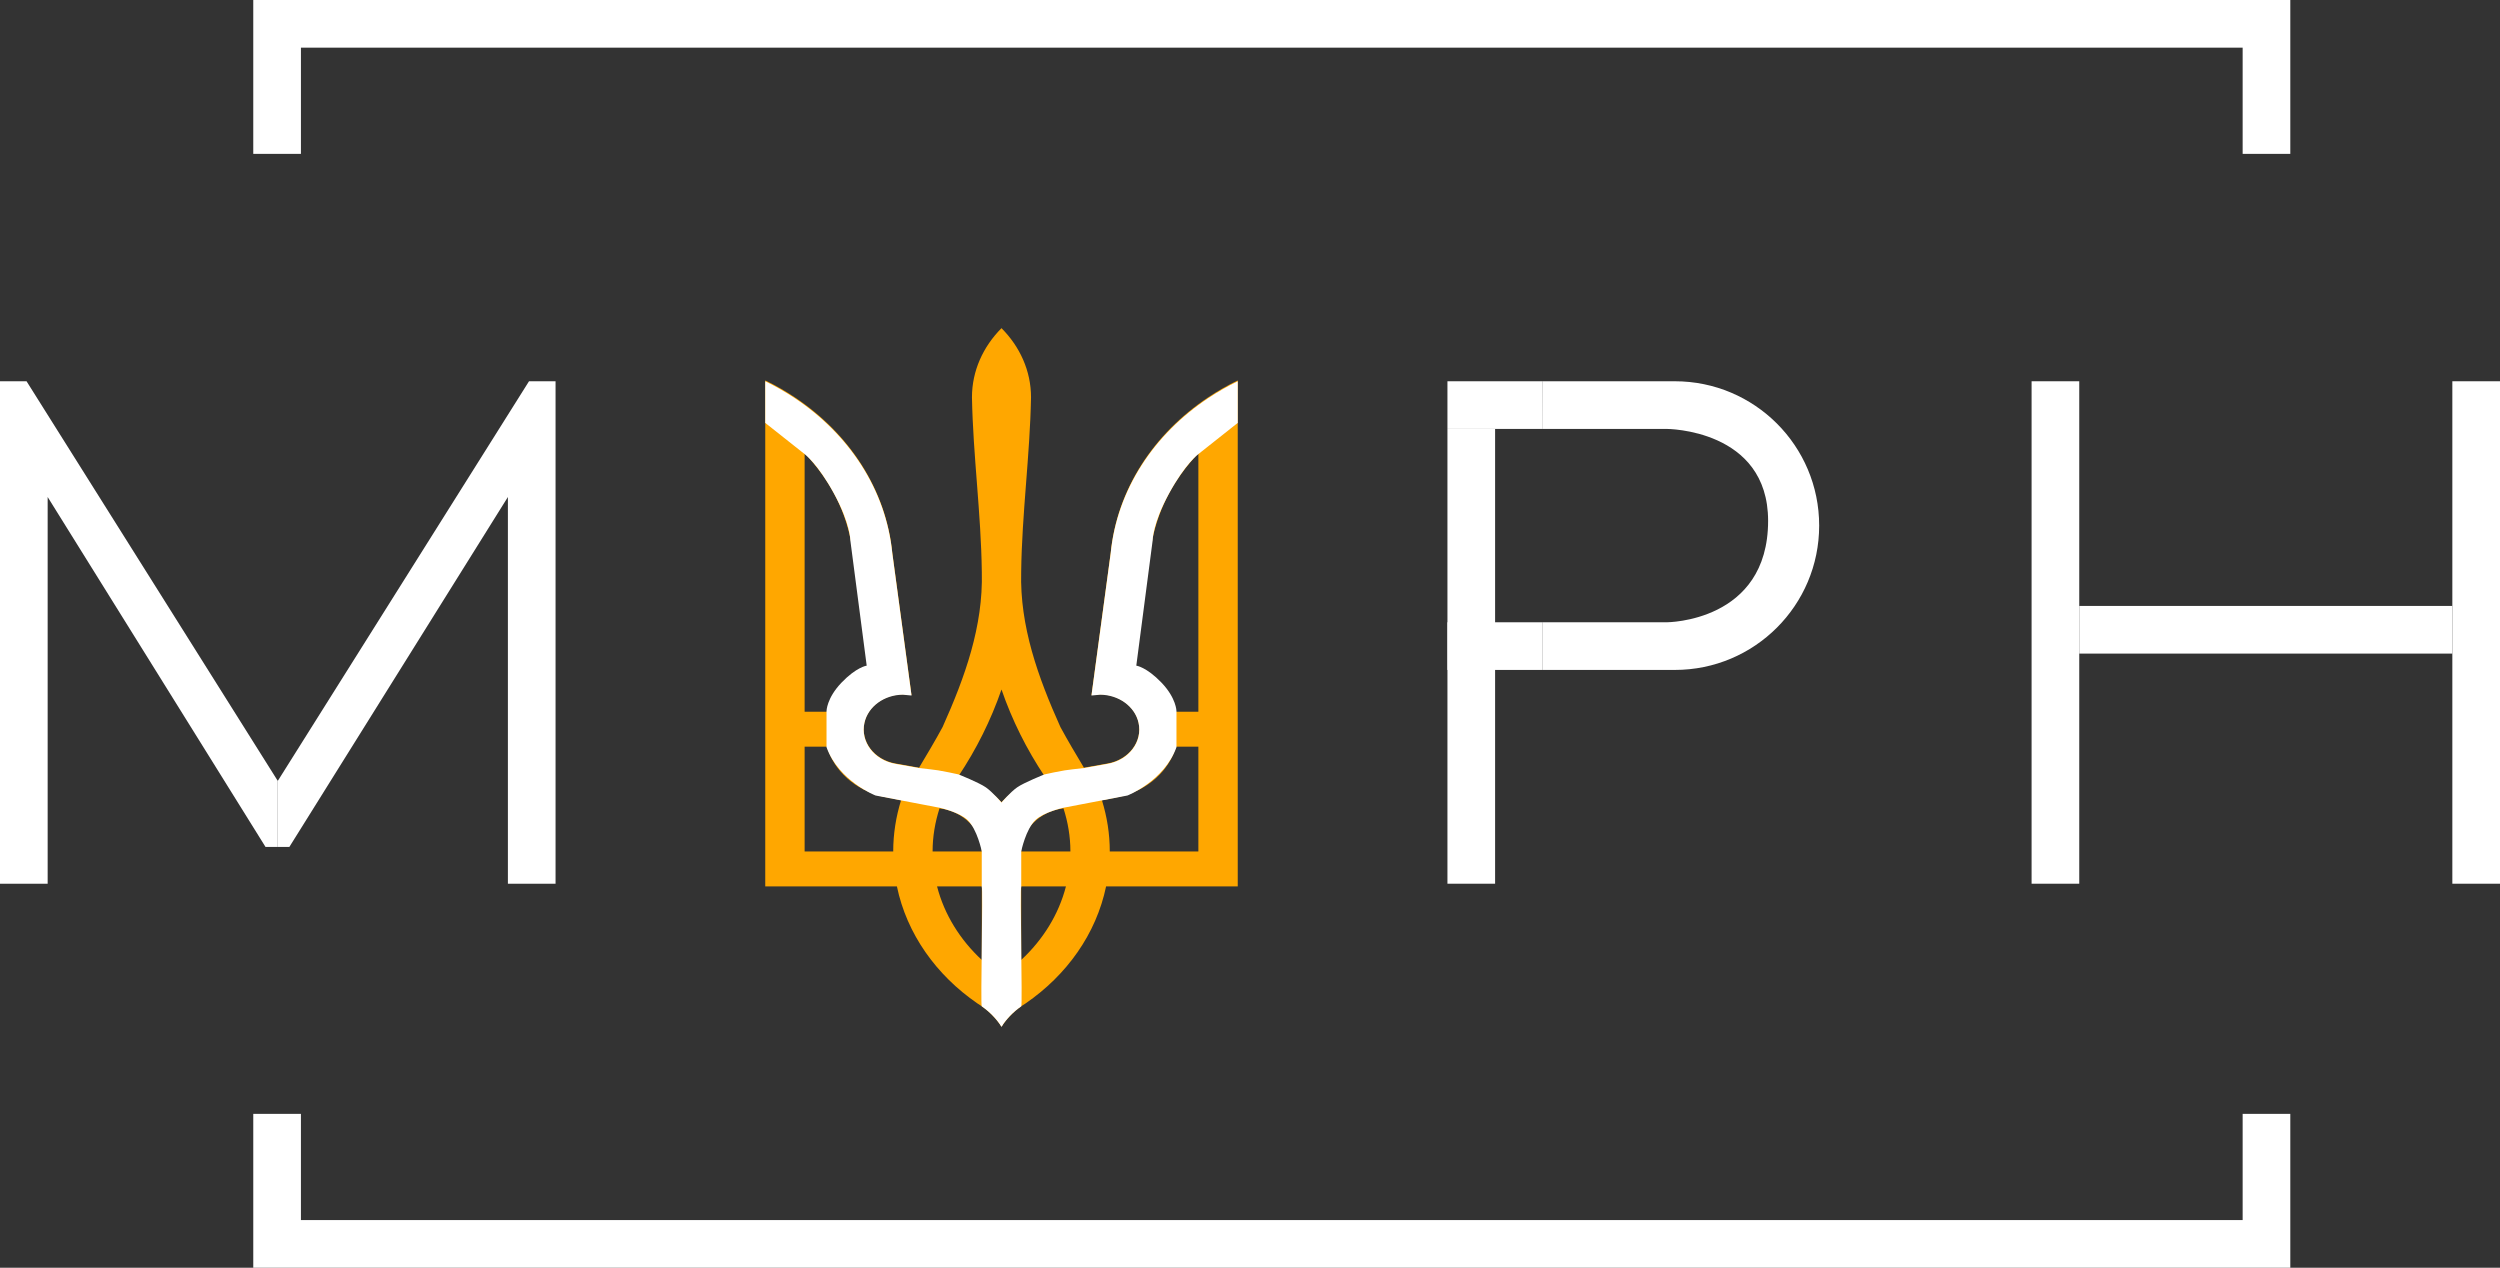 <svg width="1836" height="931" viewBox="0 0 1836 931" fill="none" xmlns="http://www.w3.org/2000/svg">
<rect x="0" y="0" width="1836" height="931" fill="#333333" stroke="none"/>
<path d="M186 0H1682V35V113H1647V35H221V113H186V35V0Z" fill="white"/>
<path d="M1682 931L186 931V896V818H221V896L1647 896V818H1682V896V931Z" fill="white"/>
<path d="M0 280H19.5L204 573.5V622H195L35 365V649H0V280Z" fill="white"/>
<path d="M408 280H388.5L204 573.5V622H212.5L373 365V649H408V280Z" fill="white"/>
<path d="M1336 386C1336 444.542 1288.54 492 1230 492C1182.58 492 1133 492 1133 492L1133 457H1224C1224 457 1298.5 457 1298.5 382.5C1298.5 315 1224 315 1224 315H1132.85C1132.93 294.704 1133 280 1133 280C1133 280 1205.28 280 1230 280C1288.54 280 1336 327.458 1336 386Z" fill="white"/>
<path d="M1063 280H1133L1133 315H1063V280Z" fill="white"/>
<path d="M1063 457H1133L1133 492H1063V457Z" fill="white"/>
<path d="M1063 315H1098V649H1063V315Z" fill="white"/>
<path d="M1492 280H1527V649H1492V280Z" fill="white"/>
<path d="M1527 445H1801V480H1527V445Z" fill="white"/>
<path d="M1801 280H1836V649H1801V280Z" fill="white"/>
<path d="M735.5 241C722.024 254.564 713.812 272.32 713.812 291.809C714.611 334.601 720.528 377.305 721.042 420.084C722.111 459.953 708.63 497.399 692.238 533.928C686.776 544.022 680.868 553.903 674.956 563.792L657.561 560.685C641.908 557.909 631.727 544.408 634.856 530.521C637.595 518.37 649.649 509.932 663.095 509.877L669.421 510.478L655.301 405.854C650.686 359.264 623.594 318.397 583.688 291.809C576.83 287.24 569.564 283.063 562 279.382V650.979H658.69C665.92 685.799 687.519 716.133 717.879 736.963C725.1 741.379 731.149 747.203 735.5 754C739.851 747.203 745.9 741.379 753.121 736.963C783.481 716.133 805.08 685.799 812.31 650.979H909V279.382C901.436 283.063 894.17 287.24 887.312 291.809C847.406 318.397 820.314 359.264 815.699 405.854L801.579 510.478L807.905 509.877C821.351 509.933 833.405 518.37 836.144 530.521C839.273 544.408 829.092 557.909 813.439 560.685L796.044 563.792C790.132 553.903 784.224 544.022 778.762 533.928C762.37 497.399 748.889 459.953 749.958 420.084C750.472 377.305 756.389 334.601 757.187 291.809C757.187 272.32 748.976 254.564 735.5 241ZM590.917 332.897C609.63 352.382 622.188 376.663 625.933 403.348L637.567 489.633C622.753 496.177 611.522 508.181 607.295 522.704H590.917V332.897ZM880.083 332.897V522.704H863.705C859.478 508.181 848.247 496.177 833.433 489.633L845.067 403.348C848.812 376.663 861.37 352.382 880.083 332.897ZM735.5 506.369C743.268 528.909 753.954 550.312 767.241 570.206C754.603 573.612 743.605 580.237 735.5 589.146C727.395 580.237 716.397 573.612 703.759 570.206C717.046 550.312 727.732 528.909 735.5 506.369ZM590.917 548.359H607.295C612.459 566.064 628.039 580.054 647.846 584.937L661.74 587.743C658.02 599.709 655.979 612.315 655.979 625.324H590.917V548.359ZM863.705 548.359H880.083V625.324H815.021C815.021 612.315 812.98 599.709 809.26 587.743L823.154 584.937C842.961 580.054 858.541 566.064 863.705 548.359ZM689.979 593.656C707.52 595.856 721.042 609.157 721.042 625.324H684.896C684.896 614.327 686.732 603.729 689.979 593.656ZM781.021 593.656C784.268 603.729 786.104 614.327 786.104 625.324H749.958C749.958 609.157 763.48 595.856 781.021 593.656ZM688.172 650.979H721.042V704.995C705.09 690.199 693.501 671.621 688.172 650.979ZM749.958 650.979H782.828C777.499 671.621 765.91 690.199 749.958 704.995V650.979Z" fill="#ffa700"/>
<path d="M704 568.741L697 567.243L689 565.745C680.5 564.747 686.5 565.246 674.956 564.04L657.561 560.937C641.908 558.164 631.727 544.68 634.856 530.812C637.595 518.677 649.649 510.25 663.095 510.194L669.421 510.795L655.301 406.307C650.686 359.777 623.594 318.964 583.688 292.41C576.83 287.847 569.564 283.675 562 280V310.578L591 333.548C591 333.548 600.5 340.539 612.5 362.51C624.5 384.481 624.5 396.965 624.5 396.965L636.5 488.845C636.5 488.845 629 489.844 618 501.329C607 512.814 607 522.302 607 522.302V548.767C616 573.735 643 584.221 643 584.221L690 593.209C690 593.209 704.132 596.214 710.5 602.198C717.691 608.955 721 625.168 721 625.168V651.113C722.067 651.764 719.986 738.319 721 739.03C726.85 743.135 731.792 748.215 735.5 754C739.851 747.212 747 711.056 747 711.056V625.492C747 625.492 747 612.684 745 606.193C743 599.701 735.5 589.361 735.5 589.361C735.5 589.361 729 581.724 724 578.229C719 574.734 704 568.741 704 568.741Z" fill="white"/>
<path d="M767 568.741L774 567.243L782 565.745C790.5 564.747 784.5 565.246 796.044 564.04L813.439 560.937C829.092 558.164 839.273 544.68 836.144 530.812C833.405 518.677 821.351 510.25 807.905 510.194L801.579 510.795L815.699 406.307C820.314 359.777 847.406 318.964 887.312 292.41C894.17 287.847 901.436 283.675 909 280V310.578L880 333.548C880 333.548 870.5 340.539 858.5 362.51C846.5 384.481 846.5 396.965 846.5 396.965L834.5 488.845C834.5 488.845 842 489.844 853 501.329C864 512.814 864 522.302 864 522.302V548.767C855 573.735 828 584.221 828 584.221L781 593.209C781 593.209 766.868 596.214 760.5 602.198C753.309 608.955 750 625.168 750 625.168V651.113C748.933 651.764 751.014 738.319 750 739.03C744.15 743.135 739.208 748.215 735.5 754C731.149 747.212 724 711.056 724 711.056V625.492C724 625.492 724 612.684 726 606.193C728 599.701 735.5 589.361 735.5 589.361C735.5 589.361 742 581.724 747 578.229C752 574.734 767 568.741 767 568.741Z" fill="white"/>
</svg>
